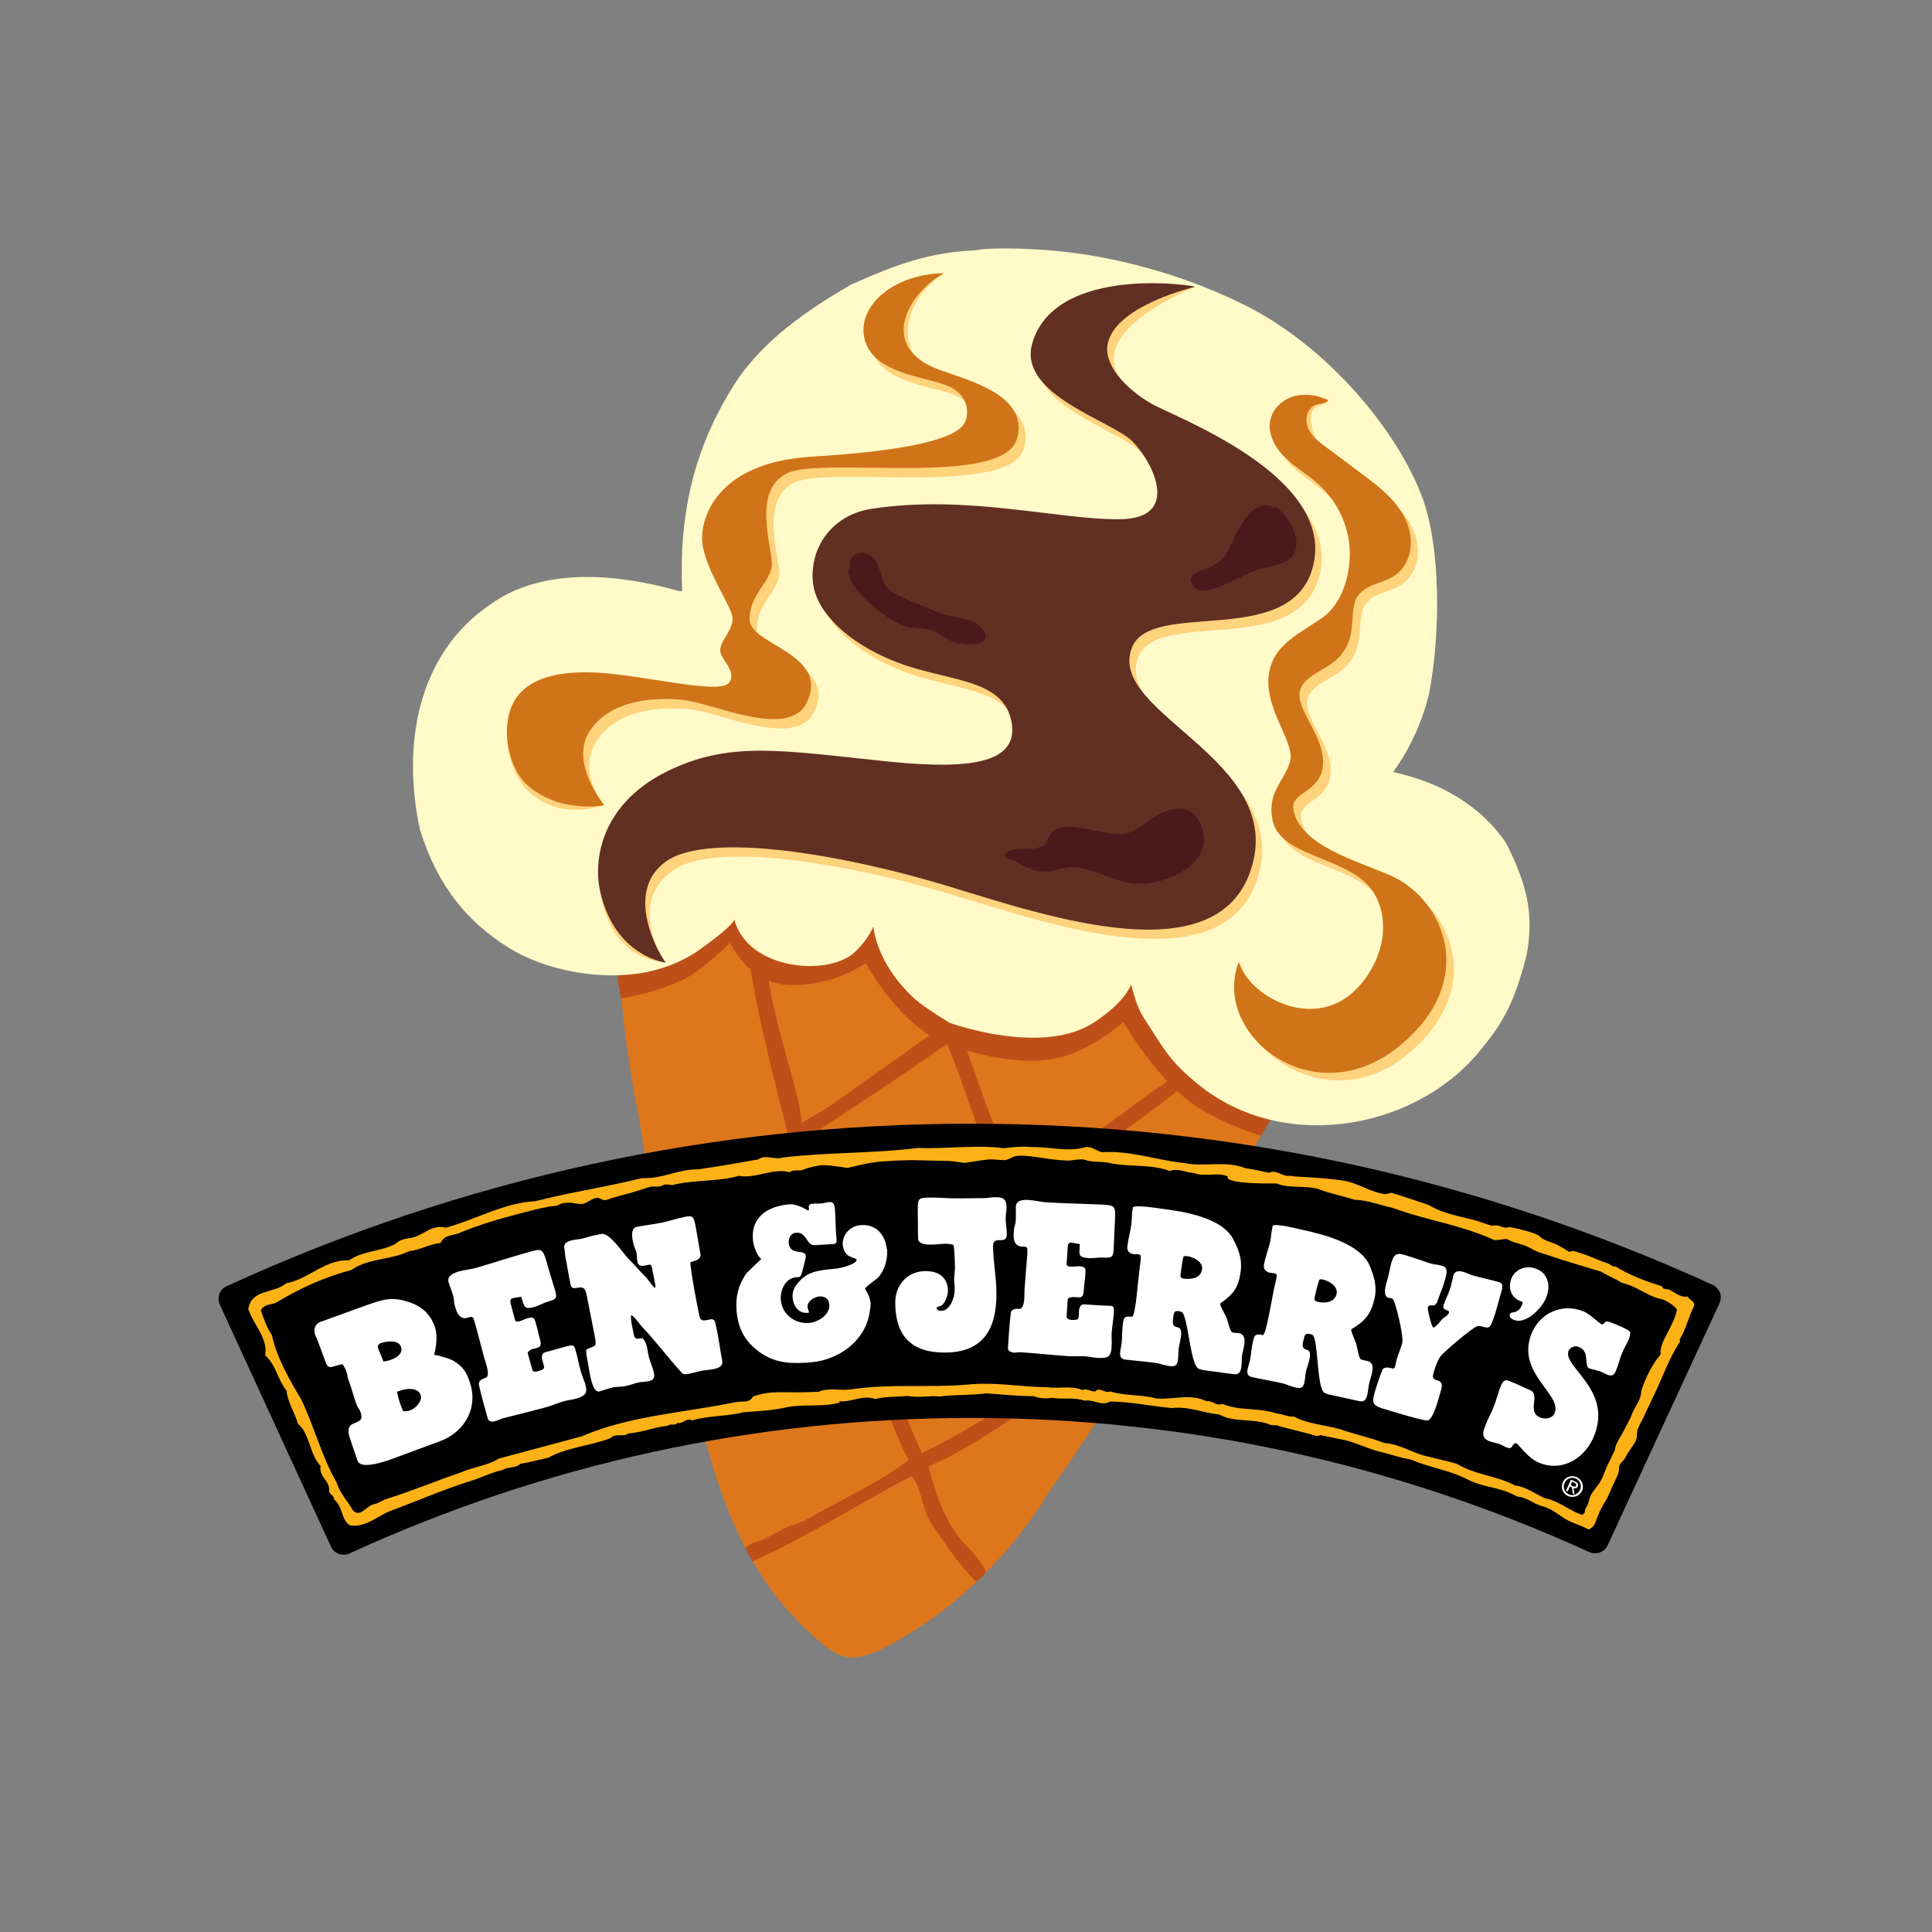 <?xml version="1.0" encoding="utf-8"?>
<!-- Generator: Adobe Illustrator 16.0.0, SVG Export Plug-In . SVG Version: 6.00 Build 0)  -->
<!DOCTYPE svg PUBLIC "-//W3C//DTD SVG 1.1//EN" "http://www.w3.org/Graphics/SVG/1.1/DTD/svg11.dtd">
<svg version="1.1" id="Layer_1" xmlns="http://www.w3.org/2000/svg" xmlns:xlink="http://www.w3.org/1999/xlink" x="0px" y="0px"
	 width="100px" height="100px" viewBox="0 0 100 100" enable-background="new 0 0 100 100" xml:space="preserve">
<rect x="0" y="0" width="100" height="100" fill="#808080" stroke="none"/>
<path fill="#DE761C" d="M64.95,59.345c0.262-0.496,0.538-0.978,0.845-1.459c0.176-0.276,0.352-0.568,0.408-0.89
	c0.19-0.934-0.583-1.765-1.298-2.407c-0.816-0.743-1.647-1.488-2.522-2.158c-2.729-2.101-5.937-3.487-9.146-4.771
	c-1.503-0.598-3.034-1.181-4.654-1.399c-0.773-0.103-1.561-0.117-2.334-0.19c-0.86-0.087-1.721-0.247-2.582-0.364
	c-3.5-0.481-7.308-0.132-10.152,1.954c-0.438,0.321-0.875,0.7-1.138,1.182c-0.758,1.343-0.248,2.218-0.131,3.604
	c0.131,1.561,0.481,3.617,0.772,5.164c0.292,1.546,0.453,2.917,0.773,4.464c0.161,0.772,0.379,1.604,0.496,2.378
	c0.116,0.714,0.219,1.59,0.394,2.275c1.546,6.286,2.247,12.952,6.885,17.46c0.992,0.963,1.356,1.196,1.853,1.459
	c0.978,0.511,2.553-0.452,3.166-0.803c3.078-1.765,5.849-4.521,7.746-7.688c2.654-3.689,5.047-7.833,7.191-11.406
	c0.671-1.343,1.488-2.642,2.174-3.982C64.117,60.949,64.512,60.146,64.95,59.345"/>
<g>
	<g>
		<defs>
			<path id="SVGID_1_" d="M33.514,47.675c-0.438,0.321-0.875,0.7-1.138,1.181c-0.758,1.343-0.248,2.218-0.131,3.604
				c0.131,1.561,0.481,3.617,0.772,5.164c0.292,1.546,0.453,2.917,0.773,4.464c0.161,0.772,0.379,1.604,0.496,2.378
				c0.116,0.714,0.219,1.589,0.394,2.275c1.546,6.286,2.247,12.953,6.885,17.46c0.992,0.963,1.356,1.195,1.853,1.459
				c0.978,0.51,2.553-0.453,3.166-0.802c3.078-1.766,5.849-4.522,7.746-7.688c2.654-3.69,5.047-7.834,7.191-11.408
				c0.671-1.342,1.488-2.64,2.174-3.981c0.422-0.832,0.831-1.635,1.27-2.422c0.262-0.496,0.538-0.978,0.845-1.458
				c0.175-0.277,0.351-0.568,0.409-0.891c0.189-0.934-0.584-1.765-1.299-2.407c-0.817-0.743-1.647-1.487-2.523-2.158
				c-2.728-2.101-5.937-3.487-9.146-4.755c-1.503-0.598-3.035-1.196-4.654-1.4c-0.773-0.103-1.561-0.117-2.333-0.189
				c-0.861-0.087-1.722-0.248-2.582-0.364c-0.89-0.117-1.794-0.19-2.713-0.19C38.299,45.517,35.644,46.115,33.514,47.675"/>
		</defs>
		<clipPath id="SVGID_2_">
			<use xlink:href="#SVGID_1_"  overflow="visible"/>
		</clipPath>
		<path clip-path="url(#SVGID_2_)" fill="#BE4F18" d="M57.991,68.855c-0.379-0.395-0.772-0.773-1.138-1.211
			c-0.423-0.524-0.773-1.094-1.123-1.677c-0.35-0.599-0.671-1.196-1.05-1.78c-0.189-0.291-0.38-0.584-0.599-0.86
			c-0.307-0.409-0.642-0.831-0.934-1.254c0.379-0.263,0.758-0.541,1.138-0.803c0.351-0.263,0.699-0.511,1.065-0.759
			c0.686-0.496,1.386-0.977,2.085-1.459c0.7-0.481,1.387-0.978,2.072-1.488c0.35-0.262,0.7-0.524,1.05-0.801
			c0.248-0.19,0.613-0.409,0.759-0.716c0.059-0.116,0.103-0.263,0.218-0.32c0.045-0.029,0.103-0.029,0.162-0.059
			c0.043-0.028,0.087-0.073,0.087-0.131c0-0.029-0.015-0.045-0.029-0.06c-0.117-0.175-0.262-0.32-0.409-0.466
			c-0.306,0.248-0.553,0.525-0.787,0.803c-0.277,0.321-0.758,0.568-1.094,0.816c-0.715,0.525-1.43,1.05-2.145,1.575
			s-1.43,1.035-2.159,1.561c-0.365,0.263-0.729,0.526-1.093,0.803c-0.176,0.131-0.352,0.262-0.526,0.379
			c-0.174,0.132-0.495,0.525-0.715,0.496c-0.072-0.015-0.729-1.647-0.845-1.91c-0.307-0.716-0.599-1.43-0.861-2.16
			c-0.277-0.743-0.54-1.487-0.802-2.245c-0.146-0.409-0.292-0.817-0.423-1.24c-0.087-0.248-0.102-0.293,0.131-0.482
			c0.35-0.276,0.715-0.568,1.066-0.845c-0.045-0.22-0.191-0.409-0.366-0.525c-0.438,0.204-0.846,0.408-1.269,0.642
			c-0.306-0.351-0.598-0.699-0.89-1.051c-0.146,0.03-0.292,0.045-0.438,0.073c0.102,0.438,0.263,0.861,0.481,1.255
			c0.175,0.335-0.263,0.481-0.481,0.627c-0.364,0.248-0.715,0.51-1.079,0.759c-0.715,0.511-1.43,1.021-2.145,1.531
			c-0.613,0.438-1.24,0.875-1.867,1.312c-0.496,0.351-1.05,0.628-1.546,0.948c-0.043-0.816-0.306-1.634-0.51-2.421
			c-0.204-0.803-0.438-1.59-0.642-2.393c-0.205-0.788-0.394-1.575-0.525-2.378c-0.131-0.802-0.117-1.59-0.496-2.333
			c-0.029-0.073-0.073-0.146-0.131-0.204c-0.131-0.132-0.335-0.132-0.51-0.074c0,0.029-0.043,0.627-0.015,0.642
			c0.452,3.253,1.298,6.462,2.101,9.643c0.044,0.145-1.531,0.933-1.707,1.034c-0.583,0.307-1.182,0.584-1.78,0.861
			c-0.598,0.263-1.211,0.524-1.823,0.773c-0.583,0.247-1.094,0.599-1.692,0.803c-0.306,0.102-0.656,0.189-0.875,0.423
			c0.087,0.116,0.175,0.233,0.292,0.335c0.015,0.015,0.044,0.044,0.073,0.044s0.059,0,0.087-0.014
			c0.292-0.089,0.569-0.176,0.861-0.278c1.152-0.365,2.275-0.963,3.384-1.459c0.598-0.262,1.196-0.539,1.765-0.845
			c0.146-0.088,1.634-0.861,1.604-0.964c0.963,2.729,1.94,5.616,2.917,8.403c-1.196,0.977-2.538,1.765-3.895,2.508
			c-0.686,0.38-1.371,0.744-2.057,1.123c-0.598,0.321-1.255,0.453-1.853,0.758c-0.525,0.265-0.86,0.803-1.356,1.109l0.146,0.613
			c1.634-0.642,3.092-1.707,4.639-2.539c0.408-0.218,4.799-2.479,4.697-2.683c1.021,2.275,1.707,4.695,2.83,6.957
			c-1.604,1.226-3.501,2.043-5.251,3.063c-0.306,0.189-0.744,0.263-1.079,0.423c-0.365,0.175-0.715,0.394-1.08,0.569
			c-0.306,0.146-0.627,0.175-0.904,0.38c-0.263,0.189-0.467,0.466-0.803,0.553c-0.058,0.016-0.116,0.03-0.146,0.088
			c-0.015,0.029-0.015,0.059,0,0.087c0.014,0.117,0.059,0.22,0.102,0.321c0.029,0.045,0.043,0.088,0.087,0.103
			c0.059,0.029,0.117,0,0.161-0.015c1.575-0.584,3.063-1.429,4.537-2.217c0.394-0.204,4.493-2.597,4.565-2.509
			c0.481,0.627,0.511,1.604,0.919,2.319c0.715,1.035,1.372,2.086,2.247,2.976c0.044,0.043,0.073,0.087,0.131,0.102
			c0.043,0.015,0.073,0.015,0.117,0.015c0.146-0.015,0.292-0.043,0.379-0.16c0.073-0.103,0.059-0.234,0.015-0.35
			c-0.146-0.365-0.481-0.744-0.729-1.051c-1.298-1.167-1.794-2.786-2.232-4.361c0-0.016,0.7-0.321,0.759-0.351
			c1.575-0.787,3.034-1.793,4.507-2.757c0.745-0.481,1.488-0.963,2.247-1.386c0.38-0.219,0.787-0.394,1.167-0.612
			c0.364-0.219,0.686-0.481,1.064-0.671c0.189,0.131,0.335,0.292,0.496,0.452c0.16,0.16,0.351,0.307,0.568,0.35
			c0.219,0.044,0.481-0.043,0.569-0.247c0.029-0.059,0.044-0.132,0.014-0.189c-0.014-0.045-0.058-0.089-0.087-0.132l-0.714-0.716
			c0.467-0.232,0.977-0.408,1.487-0.51c0.073-0.015,0.146-0.028,0.189-0.088c0.029-0.029,0.044-0.088,0.059-0.131
			c0.058-0.248,0.087-0.51,0.058-0.773c0-0.043-0.014-0.088-0.043-0.116c-0.06-0.088-0.204-0.059-0.291-0.029
			c-0.453,0.16-0.905,0.379-1.313,0.627c-0.146,0-0.525,0.277-0.671,0.351C58.079,68.957,58.035,68.914,57.991,68.855
			 M41.829,58.878c2.392-1.619,4.813-3.15,7.191-4.857c1.051,2.51,1.736,5.324,3.152,7.761c-2.466,1.779-4.931,3.88-7.513,5.499
			C43.55,64.553,42.587,61.752,41.829,58.878 M57.233,69.425c-0.264,0.16-0.817,0.539-0.876,0.569
			c-0.394,0.232-0.787,0.48-1.182,0.729c-0.787,0.496-1.546,1.006-2.334,1.502c-1.531,1.007-3.092,1.984-4.741,2.801
			c-0.131,0.059-0.262,0.133-0.394,0.19c-1.036-2.349-1.882-4.756-2.83-7.134l7.601-5.571c0.218-0.161,2.158,3.209,2.333,3.516
			c0.336,0.612,0.7,1.211,1.108,1.779c0.424,0.598,0.92,1.05,1.443,1.531C57.378,69.337,57.32,69.366,57.233,69.425"/>
	</g>
	<g>
		<defs>
			<path id="SVGID_3_" d="M33.514,47.675c-0.438,0.321-0.875,0.7-1.138,1.181c-0.758,1.343-0.248,2.218-0.131,3.604
				c0.131,1.561,0.481,3.617,0.772,5.164c0.292,1.546,0.453,2.917,0.773,4.464c0.161,0.772,0.379,1.604,0.496,2.378
				c0.116,0.714,0.219,1.589,0.394,2.275c1.546,6.286,2.247,12.953,6.885,17.46c0.992,0.963,1.356,1.195,1.853,1.459
				c0.978,0.51,2.553-0.453,3.166-0.802c3.078-1.766,5.849-4.522,7.746-7.688c2.654-3.69,5.047-7.834,7.191-11.408
				c0.671-1.342,1.488-2.64,2.174-3.981c0.422-0.832,0.831-1.635,1.27-2.422c0.262-0.496,0.538-0.978,0.845-1.458
				c0.175-0.277,0.351-0.568,0.409-0.891c0.189-0.934-0.584-1.765-1.299-2.407c-0.817-0.743-1.647-1.487-2.523-2.158
				c-2.728-2.101-5.937-3.487-9.146-4.755c-1.503-0.598-3.035-1.196-4.654-1.4c-0.773-0.103-1.561-0.117-2.333-0.189
				c-0.861-0.087-1.722-0.248-2.582-0.364c-0.89-0.117-1.794-0.19-2.713-0.19C38.299,45.517,35.644,46.115,33.514,47.675"/>
		</defs>
		<clipPath id="SVGID_4_">
			<use xlink:href="#SVGID_3_"  overflow="visible"/>
		</clipPath>
		<path clip-path="url(#SVGID_4_)" fill="#BE4F18" d="M31.079,49.455c-0.088,0.059-0.54,2.247,0.423,2.26
			c0.963,0.03,2.801-0.51,3.822-0.992c1.021-0.481,2.465-1.924,2.465-1.924s0.89,1.969,2.771,2.159
			c2.407,0.233,4.245-1.109,4.245-1.109s1.852,3.414,4.361,4.259c3.034,1.007,4.989,0.964,6.404,0.395
			c1.414-0.568,2.582-1.604,2.582-1.604s1.838,3.253,4.084,4.565c2.246,1.298,4.172,1.59,4.172,1.59l0.628-1.225
			c0,0-6.58-8.358-6.667-8.358c-0.088,0-23.077-3.487-23.325-3.428C36.796,46.085,31.079,49.455,31.079,49.455"/>
	</g>
</g>
<g>
	<path fill="#FFFAC8" d="M77.946,43.621c-1.415-2.057-3.56-3.166-5.835-3.661c0.876-1.225,1.502-2.582,1.854-4.041
		c0.583-2.975,0.655-7.6-0.395-10.298c-1.371-3.545-5.004-7.775-9.146-9.832c-3.851-1.911-7.366-2.509-8.942-2.713
		c-1.575-0.205-4.068-0.307-5.046-0.117c-2.348,0.102-4.084,0.744-6.403,1.78c-2.173,1.269-4.493,2.815-5.981,5.091
		c-2.159,3.37-2.917,6.826-2.742,10.765h-0.161c-3.078-0.875-6.958-1.284-9.7,0.642c-3.895,2.597-4.653,7.409-3.705,11.728
		c0.919,2.946,2.48,4.769,4.551,6.067c1.94,1.225,4.843,1.75,7.177,1.283c0.86-0.175,1.707-0.496,2.45-0.963
		c0.234-0.145,2.203-1.545,2.072-1.794c0.686,2.684,4.974,3.021,6.301,1.677c0.744-0.743,0.905-1.284,0.905-1.284
		c0.204,1.459,1.065,2.758,2.13,3.735c0.554,0.496,1.823,1.255,1.823,1.255s4.828,1.765,7.512-0.044
		c1.619-1.08,1.882-1.94,1.882-1.94c0.131,0.496,0.306,1.181,0.642,1.707c0.452,0.686,0.847,1.371,1.356,2.027
		c0.467,0.584,1.094,1.153,1.707,1.619c4.434,3.399,11.261,2.086,14.5-2.115c1.094-1.326,1.662-2.421,2.246-4.682
		C79.449,47.281,78.981,45.663,77.946,43.621"/>
	<path fill="#FFD27C" d="M61.813,14.884c-0.773-0.189-6.929-0.496-8.038,3.385c-0.744,2.64,4.099,3.982,5.178,5.047
		c1.065,1.065,2.568,4.011-0.641,4.04c-3.21,0.03-7.921-1.298-12.852-0.539c-2.071,0.32-3.209,2.027-3.034,3.806
		c0.175,1.78,2.378,3.619,5.339,4.463c2.392,0.686,4.58,0.773,4.944,2.786c0.352,2.028-1.91,2.48-6.359,2.028
		c-5.543-0.569-8.096-0.686-11.597,0.569c-3.544,1.283-4.011,4.434-3.603,6.155c0.715,3.034,2.874,3.15,3.311,3.194
		c-0.321-0.35-1.896-3.166,0.35-4.755c2.261-1.59,9.452-0.292,14.689,1.312c5.236,1.605,13.813,4.479,15.579-0.875
		c1.882-5.717-7.439-8.066-6.17-11.464c0.977-2.64,8.459,0.175,9.423-4.406c0.947-4.58-7.192-7.556-8.402-8.256
		c-1.342-0.772-2.538-2.057-2.247-3.165C58.181,16.27,61.813,14.884,61.813,14.884"/>
	<path fill="#FFD27C" d="M48.831,14.214c-2.844,0.043-4.361,2.378-3.617,4.113c0.685,1.605,3.369,1.678,4.375,2.203
		c1.007,0.525,0.934,1.546,0.642,1.94c-0.642,0.861-3.516,1.386-7.848,1.649c-4.333,0.262-5.572,2.537-5.674,4.04
		c-0.117,1.488,1.576,3.706,1.576,4.333c0,0.642-0.642,1.153-0.642,1.649c0,0.481,0.86,1.049,0.481,1.647
		c-0.379,0.598-3.15-0.072-5.922-0.409c-2.771-0.335-5.047,0.102-5.688,1.488c-0.642,1.386-0.015,3.341,0.904,4.157
		c1.707,1.518,3.822,0.643,3.822,0.643s-1.4-1.707-0.35-3.327c1.05-1.618,3.253-1.779,4.814-1.633
		c1.575,0.146,5.558,2.115,6.462,0.087c1.123-2.509-2.99-2.917-2.99-4.259c0-1.342,1.152-1.94,1.152-2.874
		c0-0.934-1.05-3.881,0.861-4.712c1.91-0.817,11.057,0.744,11.801-1.721c0.743-2.465-3.034-3.166-4.26-3.705
		C45.796,18.254,47.081,15.162,48.831,14.214"/>
	<path fill="#FFD27C" d="M73.366,28.889c0.029-0.176,0.029-0.365,0.015-0.556c-0.059-0.728-0.423-1.386-0.904-1.939
		c-0.481-0.54-1.065-0.992-1.648-1.415c-0.627-0.467-1.24-0.934-1.854-1.386c-0.349-0.263-0.729-0.555-0.904-0.963
		c-0.175-0.409-0.349-1.08-0.087-1.444c0.146-0.189,0.583-0.233,0.772-0.423c-0.539-0.262-0.802,0.043-1.371,0.204
		c-0.583,0.161-1.094,0.598-1.238,1.182c-0.189,0.729,0.218,1.488,0.758,2.013c0.539,0.525,1.196,0.89,1.75,1.399
		c0.861,0.789,1.43,1.897,1.562,3.064c0.146,1.312-0.277,3.034-1.4,3.822c-0.904,0.641-2.159,1.21-2.597,2.291
		c-0.817,2.012,1.225,4.04,0.934,5.119c-0.292,1.08-1.211,1.59-0.891,3.063c0.365,1.721,3.151,1.823,4.697,3.121
		c1.124,0.948,1.431,2.902,0.351,4.682c-2.202,3.663-6.623,0.992-7.118-0.875c-1.46,3.734,4.186,8.388,8.62,4.755
		c4.143-3.369,2.35-7.629-0.495-8.854c-1.795-0.773-4.625-1.546-4.974-3.369c-0.19-0.963,1.487-0.89,1.53-2.436
		c0.045-1.532-1.575-2.917-1.151-3.88c0.408-0.977,1.983-0.933,2.508-2.507c0.219-0.658,0.103-1.372,0.307-2.014
		c0.131-0.394,0.51-0.657,0.904-0.817c0.38-0.16,0.802-0.262,1.153-0.511C73.017,29.938,73.293,29.427,73.366,28.889"/>
	<path fill="#622F23" d="M61.872,14.841c-0.773-0.189-7.353-0.934-8.446,2.947c-0.744,2.64,4.1,3.982,5.179,5.047
		c1.064,1.065,2.567,4.012-0.643,4.041c-3.208,0.03-7.92-1.298-12.851-0.54c-2.071,0.32-3.209,2.027-3.034,3.807
		c0.175,1.779,2.377,3.618,5.338,4.464c2.393,0.685,4.581,0.772,4.946,2.786c0.349,2.027-1.911,2.48-6.36,2.027
		c-5.543-0.569-8.271-1.123-11.597,0.569c-3.252,1.663-3.734,4.491-3.325,6.213c0.714,3.033,2.946,3.574,3.384,3.618
		c-0.321-0.35-2.232-3.647,0.015-5.238c2.26-1.588,9.452-0.292,14.688,1.313s13.814,4.479,15.579-0.875
		c1.882-5.718-7.439-8.067-6.171-11.464c0.978-2.642,8.462,0.175,9.424-4.406c0.962-4.58-7.191-7.556-8.401-8.256
		c-1.343-0.773-2.539-2.057-2.247-3.165C57.816,15.789,61.872,14.841,61.872,14.841"/>
	<path fill="#CF7418" d="M48.86,14.141c-2.844,0.044-4.741,1.969-4.011,3.705c0.686,1.604,3.37,1.678,4.376,2.203
		c1.006,0.525,0.934,1.546,0.642,1.94c-0.642,0.86-3.515,1.386-7.848,1.648c-4.332,0.263-5.572,2.538-5.674,4.041
		c-0.117,1.488,1.576,3.705,1.576,4.332c0,0.643-0.642,1.153-0.642,1.648c0,0.482,0.861,1.051,0.481,1.648
		c-0.379,0.598-3.151-0.073-5.922-0.409c-2.771-0.335-4.667,0.174-5.31,1.56c-0.642,1.386-0.146,3.37,0.759,4.172
		c1.707,1.518,3.997,1.05,3.997,1.05s-1.823-2.202-0.772-3.822c1.05-1.619,3.252-1.78,4.813-1.633
		c1.576,0.145,5.558,2.114,6.462,0.087c1.123-2.509-2.99-2.918-2.99-4.259c0-1.343,1.152-1.94,1.152-2.874
		c0-0.934-1.05-3.88,0.861-4.711c1.911-0.817,11.057,0.744,11.815-1.722c0.745-2.465-3.034-3.166-4.259-3.705
		C45.447,17.788,47.11,15.089,48.86,14.141"/>
	<path fill="#CF7418" d="M73.001,28.421c0.029-0.189,0.029-0.365,0.016-0.554c-0.059-0.729-0.423-1.386-0.905-1.939
		c-0.481-0.541-1.065-0.993-1.648-1.416c-0.613-0.467-1.239-0.934-1.852-1.386c-0.351-0.263-0.73-0.555-0.905-0.963
		c-0.174-0.408-0.087-0.963,0.307-1.167c0.248-0.117,0.568-0.087,0.744-0.277c-0.54-0.263-1.167-0.365-1.751-0.219
		c-0.583,0.16-1.094,0.598-1.239,1.181c-0.189,0.729,0.218,1.488,0.759,2.013c0.539,0.525,1.196,0.89,1.749,1.4
		c0.861,0.788,1.431,1.896,1.562,3.063c0.146,1.313-0.277,3.034-1.4,3.822c-0.903,0.642-2.158,1.21-2.596,2.304
		c-0.817,2.013,1.238,4.041,0.934,5.12c-0.307,1.08-1.212,1.59-0.905,3.064c0.365,1.72,3.151,1.822,4.697,3.12
		c1.124,0.948,1.43,2.904,0.35,4.683c-2.202,3.662-6.302,1.386-6.798-0.481c-1.458,3.733,3.866,7.993,8.301,4.361
		c4.143-3.37,2.349-7.629-0.496-8.855c-1.794-0.772-4.624-1.545-4.975-3.369c-0.189-0.962,1.488-0.89,1.532-2.421
		c0.044-1.531-1.575-2.917-1.152-3.879c0.409-0.978,1.984-0.934,2.509-2.509c0.219-0.656,0.103-1.371,0.307-2.013
		c0.131-0.395,0.51-0.656,0.903-0.817c0.38-0.161,0.803-0.263,1.153-0.51C72.651,29.472,72.928,28.961,73.001,28.421"/>
	<path fill="#4B191C" d="M43.915,29.398c-0.174,1.065,2.086,2.8,3.005,3.035c0.409,0.102,0.904,0.072,1.254,0.174
		c0.423,0.117,0.802,0.481,1.211,0.628c0.729,0.262,2.421,0.146,1.21-0.919c-0.379-0.335-1.576-0.379-2.129-0.656
		c-0.686-0.336-1.97-0.7-2.509-1.196c-0.379-0.336-0.364-1.488-0.992-1.765c-0.598-0.264-1.109,0.116-0.948,0.801"/>
	<path fill="#4B191C" d="M51.865,44.277c0.613,0.189,1.327,0.744,1.954,0.831c0.583,0.087,1.108-0.219,1.662-0.219
		c1.08,0.015,2.072,0.7,3.108,0.833c1.647,0.204,4.609-1.065,3.486-3.209c-0.569-1.094-1.795-0.627-2.567-0.058
		c-1.24,0.904-1.4,0.831-3.021,0.496c-0.524-0.102-1.341-0.292-1.837-0.029c-0.394,0.219-0.467,0.744-0.643,0.846
		c-0.599,0.365-1.604-0.058-2.042,0.482c0.292,0.218,0.599,0.393,0.919,0.538"/>
	<path fill="#4B191C" d="M65.927,26.189c0.452,0.205,1.007,0.992,1.123,1.532c0.307,1.429-0.831,1.474-1.91,1.75
		c-0.686,0.175-2.816,1.576-3.326,0.934c-0.599-0.759,0.524-0.876,0.903-1.094c0.76-0.422,0.687-0.51,1.109-1.357
		c0.35-0.7,1.036-2.26,2.188-1.662"/>
	<path fill="#010101" d="M11.721,66.579c-0.175,0.074-0.306,0.22-0.364,0.395c-0.059,0.175-0.059,0.38,0.014,0.54l5.762,12.544
		c0.16,0.352,0.583,0.511,0.948,0.352c10.152-4.653,20.976-7.017,32.179-7.017c11.13,0,21.91,2.334,32.003,6.943
		c0.364,0.16,0.788,0,0.948-0.351l5.791-12.53c0.073-0.175,0.088-0.364,0.03-0.539c-0.073-0.175-0.204-0.321-0.38-0.409
		c-12.106-5.528-25.031-8.344-38.378-8.344C36.855,58.163,23.887,60.994,11.721,66.579"/>
	<path fill="#FFFFFF" d="M21.771,72.196c-0.146-0.395-0.743-0.336-1.05-0.219l-0.175,0.058c0.059,0.263,0.117,0.511,0.219,0.759
		l0.103,0.248c0.116,0.015,0.248,0,0.364-0.044C21.509,72.911,21.889,72.502,21.771,72.196L21.771,72.196z M20.751,69.702
		c-0.131-0.38-0.773-0.277-1.065-0.176c-0.073,0.029-0.161,0.146-0.131,0.219c0.087,0.249,0.204,0.481,0.292,0.729
		c0.117-0.015,0.248-0.043,0.365-0.087C20.517,70.285,20.882,70.066,20.751,69.702L20.751,69.702 M24.295,71.481
		c0.496,1.342-0.219,2.64-1.532,3.121l-1.94,0.715c-0.394,0.146-2.101,0.861-2.319,0.292c-0.131-0.379-0.248-0.758-0.379-1.123
		c-0.117-0.335-0.175-0.686,0.205-0.816c0.35-0.132,0.452-0.204,0.335-0.569c-0.044-0.146-0.146-0.248-0.205-0.38
		c-0.16-0.437-0.262-0.89-0.438-1.341c-0.043-0.132-0.043-0.277-0.102-0.409c-0.043-0.132-0.117-0.248-0.189-0.364
		c-0.19,0.043-0.379,0.088-0.555,0.146c-0.175,0.059-0.277-0.117-0.321-0.247l-0.423-1.139c-0.029-0.088-0.087-0.175-0.117-0.263
		c-0.102-0.277-0.015-0.583,0.277-0.685l2.377-0.861c0.7-0.248,1.225-0.438,1.969-0.233c0.758,0.204,1.284,0.568,1.561,1.327
		c0.219,0.598-0.014,1.43-0.029,1.444c0.015,0.058,0.132,0.044,0.175,0.058c0.35,0.103,0.744,0.176,1.036,0.424
		C24.019,70.825,24.164,71.103,24.295,71.481L24.295,71.481"/>
	<path fill="#FFFFFF" d="M29.824,70.009c0.088,0.291,0.131,0.612,0.219,0.903c0.058,0.233,0.16,0.452,0.233,0.672
		c0.161,0.538,0.044,0.655-0.481,0.816c-0.219,0.059-0.452,0.073-0.671,0.146c-0.263,0.072-0.511,0.189-0.759,0.263
		c-0.788,0.219-1.59,0.408-2.378,0.612c-0.131,0.045-0.262,0.117-0.394,0.146c-0.131,0.043-0.321,0-0.351-0.16
		c-0.16-0.569-0.321-1.138-0.452-1.722c-0.044-0.219,0.175-0.321,0.335-0.364c0.306-0.089-0.029-0.89-0.073-1.08
		c-0.161-0.598-0.306-1.195-0.481-1.794l-0.058-0.176c-0.073-0.232-0.306-0.014-0.496-0.042c-0.321-0.06-0.394-0.38-0.482-0.672
		c-0.043-0.131-0.029-0.277-0.058-0.394c-0.058-0.278-0.175-0.525-0.263-0.803c-0.087-0.335,0.292-0.481,0.555-0.555
		c0.277-0.072,0.569-0.102,0.86-0.175c0.905-0.263,1.809-0.569,2.728-0.817c0.583-0.159,0.714-0.248,0.904,0.395
		c0.146,0.54,0.321,1.079,0.482,1.619c0.116,0.409-0.015,0.438-0.379,0.539c-0.233,0.073-0.452,0.204-0.686,0.277
		c-0.569,0.161-0.54-0.014-0.7-0.524c-0.131,0.028-0.292,0.044-0.438,0.072c-0.161,0.045-0.131,0.175-0.103,0.307l0.219,0.817
		c0.044,0.145,0.175,0.087,0.292,0.058c0.131-0.044,0.248-0.116,0.379-0.145c0.263-0.074,0.321-0.03,0.394,0.218
		c0.088,0.292,0.146,0.599,0.234,0.903c0.116,0.409-0.088,0.395-0.409,0.482c-0.058,0.014-0.248,0.131-0.233,0.204l0.248,0.89
		c0.029,0.088,0.189,0.074,0.248,0.059c0.481-0.132,0.365-0.175,0.262-0.583c-0.043-0.161-0.043-0.351,0.146-0.408
		c0.365-0.103,0.744-0.205,1.108-0.307C29.722,69.585,29.722,69.629,29.824,70.009L29.824,70.009z"/>
	<path fill="#FFFFFF" d="M37.38,70.416c0.059,0.278-0.16,0.38-0.394,0.438c-0.204,0.045-0.423,0.059-0.627,0.088
		c-0.233,0.044-0.438,0.117-0.686,0.161c-0.103,0.028-0.292,0.058-0.379-0.044c-0.715-0.773-1.328-1.619-2.057-2.378
		c-0.088-0.088-0.452-0.613-0.554-0.599c-0.059,0.015,0,0.337,0,0.379l0.116,0.585c0.088,0.467,0.365,0.102,0.496,0.263
		c0.19,0.204,0.219,0.568,0.263,0.816c0.073,0.335,0.233,0.642,0.292,0.963c0.102,0.496-0.453,0.394-0.788,0.466
		c-0.234,0.045-0.453,0.146-0.671,0.189c-0.204,0.045-0.423,0.03-0.627,0.059c-0.248,0.059-0.496,0.146-0.758,0.22
		c-0.379,0.073-0.511-1.168-0.569-1.444c-0.044-0.22-0.087-0.452-0.102-0.657c-0.015-0.146,0.496-0.175,0.496-0.364
		c0-0.146-0.029-0.32-0.059-0.467l-0.394-1.998c-0.087-0.423-0.16-0.512-0.569-0.423c-0.102,0.014-0.233,0-0.262-0.117
		c-0.102-0.481-0.175-0.963-0.277-1.459c-0.029-0.16-0.029-0.335-0.059-0.51c-0.073-0.395,0.584-0.409,0.817-0.452
		c0.307-0.059,0.598-0.175,0.905-0.22l0.189-0.043c0.438-0.073,1.124,0.992,1.415,1.298c0.307,0.293,0.569,0.627,0.875,0.919
		c0.087,0.073,0.422,0.584,0.481,0.569c0.044-0.015,0.029-0.103,0.029-0.132l-0.175-0.904c-0.043-0.233-0.161-0.146-0.35-0.117
		c-0.219,0.045-0.364,0.03-0.408-0.218c-0.029-0.117-0.015-0.248-0.029-0.365c-0.029-0.189-0.131-0.364-0.175-0.54
		c-0.059-0.263-0.175-0.802,0.175-0.875c0.438-0.088,0.875-0.131,1.298-0.219c0.365-0.073,0.729-0.203,1.094-0.276
		c0.409-0.089,0.54-0.117,0.627,0.335c0.103,0.511,0.175,1.051,0.277,1.561c0.044,0.249-0.219,0.351-0.423,0.394
		c-0.044,0.015-0.103,0.029-0.103,0.088c0.103,0.891,0.292,1.839,0.467,2.713c0.073,0.364,0.321,0.233,0.569,0.19
		c0.234-0.044,0.263,0.16,0.292,0.35C37.205,69.249,37.263,69.833,37.38,70.416"/>
	<path fill="#FFFFFF" d="M52.055,63.138c0,0.233,0.058,0.48,0.058,0.729c0,0.175-0.043,0.32-0.277,0.32
		c-0.291,0-0.438,0-0.438,0.351c0.016,0.803,0.176,1.59,0.176,2.406c0.015,1.766-0.627,3.05-2.64,3.064
		c-1.736,0.014-2.582-0.832-2.597-2.568c0-0.934,0.627-1.648,1.575-1.648c0.671,0,1.138,0.321,1.153,1.007
		c0,0.248-0.117,0.583-0.307,0.759c-0.059,0.044-0.277,0.073-0.277,0.146c0,0.117,0.146,0.16,0.234,0.146
		c0.466,0,0.7-0.701,0.7-1.08c0-0.204-0.029-0.395-0.029-0.598c0.014-0.204,0.043-0.394,0.043-0.584
		c0-0.175-0.029-1.006-0.073-1.137c-0.029-0.059-0.365-0.074-0.452-0.074c-0.307,0-1.386,0.205-1.386-0.277l-0.015-1.561
		c0-0.539,0.087-0.539,0.627-0.554c0.555,0,1.094,0.058,1.648,0.043l1.167-0.014c0.204,0,0.423-0.059,0.642-0.044
		c0.395,0,0.511,0.16,0.511,0.54C52.099,62.714,52.04,62.918,52.055,63.138"/>
	<path fill="#FFFFFF" d="M57.642,68.024c-0.015,0.306-0.074,0.612-0.103,0.933c-0.014,0.234,0.015,0.482,0,0.716
		c-0.029,0.554-0.176,0.642-0.729,0.612c-0.233-0.015-0.452-0.073-0.686-0.087c-0.263-0.015-0.54,0.014-0.802,0
		c-0.817-0.059-1.634-0.146-2.45-0.204c-0.132-0.016-0.278,0.028-0.424,0.015c-0.132-0.015-0.307-0.103-0.276-0.264
		c0.042-0.584,0.072-1.182,0.145-1.765c0.015-0.233,0.264-0.247,0.438-0.233c0.321,0.015,0.262-0.846,0.276-1.036
		c0.045-0.612,0.103-1.239,0.146-1.852v-0.176c0.015-0.248-0.292-0.102-0.468-0.204c-0.291-0.16-0.247-0.496-0.231-0.787
		c0-0.146,0.058-0.264,0.087-0.395c0.028-0.277,0.015-0.554,0.015-0.846c0.014-0.351,0.437-0.364,0.699-0.336
		c0.293,0.015,0.585,0.102,0.876,0.116c0.947,0.059,1.896,0.074,2.844,0.117c0.599,0.044,0.759,0,0.716,0.671
		c-0.03,0.555-0.045,1.124-0.073,1.678c-0.029,0.423-0.161,0.408-0.54,0.394c-0.234-0.014-0.496,0.044-0.729,0.029
		c-0.598-0.029-0.511-0.189-0.481-0.729c-0.131-0.016-0.292-0.044-0.437-0.073c-0.162-0.016-0.19,0.116-0.19,0.247l-0.059,0.847
		c0,0.146,0.132,0.146,0.263,0.146c0.146,0.015,0.277-0.028,0.409-0.014c0.276,0.014,0.32,0.087,0.305,0.334
		c-0.014,0.307-0.072,0.613-0.087,0.935c-0.028,0.424-0.204,0.335-0.54,0.321c-0.073,0-0.276,0.029-0.291,0.116l-0.059,0.919
		c0,0.087,0.146,0.132,0.204,0.146c0.496,0.028,0.409-0.045,0.438-0.467c0.014-0.176,0.087-0.351,0.276-0.336
		c0.379,0.029,0.773,0.058,1.152,0.072C57.685,67.571,57.67,67.631,57.642,68.024L57.642,68.024z"/>
	<path fill="#FFFFFF" d="M61.448,65.02c-0.058-0.016-0.16-0.016-0.189,0.029c-0.044,0.058-0.131,0.743-0.146,0.86
		c-0.029,0.16-0.029,0.248,0.175,0.276c0.379,0.045,0.875-0.028,0.933-0.496C62.266,65.311,61.784,65.062,61.448,65.02
		 M63.769,71.116l-1.416-0.189c-0.102-0.015-0.189-0.043-0.291-0.073c-0.438-0.131-0.54-2.45-0.847-2.902
		c-0.043-0.059-0.131-0.073-0.204-0.088c-0.233-0.029-0.248,0.073-0.277,0.277c-0.028,0.233-0.102,0.511,0.204,0.555
		c0.38,0.044,0.103,0.831,0.073,1.094c-0.028,0.205-0.014,0.409-0.044,0.613c-0.029,0.262-0.146,0.334-0.423,0.306
		c-0.233-0.029-0.467-0.116-0.7-0.161c-0.539-0.072-1.08-0.115-1.604-0.174c-0.423-0.059-0.218-0.526-0.189-0.817
		c0.044-0.307,0.014-0.627,0.059-0.933c0.044-0.38,0.044-0.526,0.481-0.468c0.102,0.015,0.189-0.671,0.204-0.759
		c0.087-0.729,0.146-1.458,0.248-2.188c0.043-0.35-0.073-0.277-0.351-0.292c-0.248-0.028-0.379-0.175-0.336-0.438
		c0.045-0.38,0.161-0.759,0.204-1.123c0.03-0.249,0.015-0.496,0.06-0.745l0.014-0.101c0.029-0.176,1.312,0.028,1.532,0.059
		c1.152,0.145,3.107,0.466,3.676,1.59c0.276,0.539,0.452,0.992,0.379,1.619c-0.103,0.831-0.364,1.21-1.05,1.677
		c-0.015,0.015-0.015,0.015-0.015,0.029c-0.015,0.087,0.262,0.569,0.321,0.7c0.058,0.175,0.175,0.628,0.262,0.744
		c0.044,0.073,0.277,0.059,0.364,0.073c0.525,0.072,0.249,0.787,0.19,1.123c-0.028,0.218-0.015,0.422-0.044,0.642
		C64.191,71.116,64.075,71.16,63.769,71.116"/>
	<path fill="#FFFFFF" d="M68.479,66.23c-0.058-0.015-0.16-0.03-0.189,0.015c-0.044,0.043-0.205,0.729-0.233,0.846
		c-0.029,0.16-0.044,0.248,0.146,0.291c0.364,0.088,0.875,0.045,0.978-0.408C69.267,66.579,68.801,66.303,68.479,66.23
		 M70.259,72.502l-1.386-0.306c-0.103-0.015-0.189-0.044-0.292-0.088c-0.422-0.176-0.335-2.479-0.598-2.961
		c-0.029-0.059-0.117-0.088-0.189-0.102c-0.233-0.044-0.262,0.043-0.307,0.247c-0.058,0.233-0.16,0.496,0.146,0.569
		c0.379,0.073,0.029,0.846-0.029,1.094c-0.044,0.189-0.044,0.394-0.088,0.598c-0.059,0.264-0.174,0.337-0.452,0.264
		c-0.233-0.044-0.452-0.161-0.687-0.219c-0.523-0.117-1.064-0.204-1.575-0.321c-0.422-0.087-0.175-0.541-0.116-0.817
		c0.074-0.307,0.074-0.613,0.146-0.934c0.087-0.365,0.087-0.524,0.525-0.423c0.103,0.029,0.247-0.656,0.262-0.744
		c0.161-0.715,0.263-1.443,0.438-2.159c0.073-0.349-0.044-0.276-0.32-0.321c-0.249-0.058-0.365-0.218-0.307-0.466
		c0.072-0.364,0.22-0.744,0.307-1.109c0.058-0.247,0.058-0.496,0.117-0.743l0.014-0.102c0.044-0.176,1.299,0.145,1.517,0.189
		c1.139,0.248,3.063,0.729,3.53,1.91c0.219,0.555,0.365,1.036,0.233,1.648c-0.189,0.817-0.481,1.167-1.196,1.591
		c-0.014,0-0.014,0.015-0.014,0.028c-0.015,0.088,0.218,0.599,0.263,0.729c0.043,0.175,0.116,0.643,0.204,0.773
		c0.043,0.073,0.277,0.087,0.364,0.116c0.511,0.117,0.175,0.803,0.103,1.139c-0.044,0.218-0.059,0.423-0.103,0.627
		C70.683,72.531,70.565,72.576,70.259,72.502"/>
	<path fill="#FFFFFF" d="M77.698,66.901c-0.117,0.394-0.364,1.429-0.568,1.735c-0.161,0.204-0.452-0.073-0.686,0.015
		c-0.234,0.073-1.766,1.357-1.911,1.59c-0.16,0.248-0.248,0.54-0.336,0.832c-0.19,0.627,0.643,0.087,0.379,0.919
		c-0.087,0.292-0.379,1.488-0.685,1.531c-0.219,0.029-1.97-0.511-2.305-0.612c-0.656-0.19-0.555-0.409-0.379-1.021
		c0.102-0.321,0.218-0.672,0.349-0.992c0.073-0.162,0.351-0.117,0.496-0.073c0.03,0.014,0.073,0.014,0.103,0
		c0.087-0.117,0.087-0.263,0.117-0.394c0.087-0.307,0.219-0.599,0.307-0.905c0.087-0.306-0.292-1.94-0.468-2.261
		c-0.043-0.088-0.16-0.073-0.248-0.088c-0.35-0.103-0.087-0.816-0.029-1.021c0.073-0.263,0.103-0.525,0.176-0.773
		c0.116-0.38,0.218-0.569,0.656-0.438c0.451,0.132,0.919,0.307,1.371,0.452c0.204,0.059,0.424,0.059,0.642,0.132
		c0.365,0.102,0.117,0.686,0.044,0.947c-0.088,0.292-0.22,0.556-0.307,0.832c-0.131,0.466-0.437,0.117-0.51,0.351
		c-0.029,0.115,0.189,1.021,0.276,1.05c0.103,0.029,0.409-0.365,0.468-0.438c0.116-0.102,0.306-0.175,0.349-0.335
		c0.045-0.175-0.379-0.059-0.276-0.394c0.087-0.277,0.233-0.525,0.321-0.802c0.087-0.234,0.117-0.467,0.175-0.7
		c0.132-0.468,0.686-0.132,0.991-0.03c0.453,0.132,0.92,0.22,1.371,0.351C77.845,66.42,77.757,66.696,77.698,66.901L77.698,66.901z"
		/>
	<path fill="#FFFFFF" d="M78.398,68.33c-0.146-0.043-0.292-0.146-0.248-0.306c0.059-0.175,0.452,0.029,0.642-0.525
		c0.03-0.087,0.03-0.117-0.072-0.146c-0.481-0.161-0.671-0.657-0.511-1.123c0.175-0.525,0.772-0.759,1.269-0.569
		c0.628,0.218,0.788,0.831,0.583,1.414C79.916,67.602,79.04,68.55,78.398,68.33"/>
	<path fill="#FFFFFF" d="M82.527,74.282c-0.438,1.138-1.591,1.925-2.83,1.444c-0.613-0.234-1.095-0.978-1.212-1.022
		c-0.015,0-0.057,0-0.072,0c-0.117,0.045-0.117,0.19-0.219,0.234c-0.146,0.058-0.379-0.103-0.525-0.175
		c-0.189-0.073-0.394-0.102-0.569-0.161c-0.539-0.203-0.291-0.612-0.131-1.021c0.103-0.264,0.248-0.496,0.336-0.744
		c0.132-0.32,0.219-0.671,0.336-0.992c0.219-0.568,0.32-0.423,0.802-0.233c0.248,0.103,0.481,0.233,0.744,0.336
		c0.583,0.233-0.205,1.138,0.554,1.43c0.264,0.103,0.627,0.029,0.729-0.249c0.379-0.977-1.984-2.041-1.211-4.069
		c0.423-1.095,1.576-1.619,2.67-1.196c0.394,0.146,0.788,0.613,0.992,0.687c0.073,0.028,0.116-0.131,0.218-0.146
		c0.088-0.015,0.205,0.029,0.278,0.058c0.175,0.073,0.948,0.365,0.963,0.496c0,0.117-0.029,0.249-0.073,0.352
		c-0.103,0.262-0.263,0.496-0.365,0.758c-0.117,0.291-0.175,0.598-0.307,0.89c-0.175,0.452-0.496,0.132-0.845,0.015
		c-0.162-0.059-0.352-0.087-0.526-0.146c-0.043-0.015-0.087-0.059-0.102-0.089c-0.117-0.422,0.044-0.845-0.481-1.034
		c-0.175-0.073-0.424,0.043-0.496,0.218C80.878,70.752,83.445,71.904,82.527,74.282L82.527,74.282z"/>
	<path fill="#FFFFFF" d="M45.447,66.128c0.35-0.379,0.51-0.977,0.467-1.473h-0.015c-0.073-0.759-0.569-1.313-1.371-1.241
		c-0.54,0.045-0.963,0.525-0.905,1.052c0.029,0.159,0.073,0.306,0.175,0.423c0.131,0.16,0.321,0.189,0.511,0.276
		c0.014,0.015,0.029,0.015,0.029,0.028c0.029,0.249-0.875,0.454-1.05,0.468c-0.671,0.073-1.4,0.088-1.881,0.627
		c-0.263,0.277-0.409,0.496-0.379,0.904c0.043,0.409,0.306,0.803,0.773,0.759c0,0,0.073,0,0.073-0.028
		c-0.014-0.089-0.073-0.161-0.073-0.263c-0.029-0.307,0.335-0.525,0.598-0.555c0.262-0.03,0.51,0.117,0.525,0.394
		c0.058,0.54-0.569,0.934-1.036,0.978c-0.744,0.058-1.4-0.438-1.473-1.182c-0.043-0.496,0.219-1.123,0.773-1.182
		c0.087-0.015,0.189,0.015,0.248-0.059c0.058-0.059,0.276-0.934,0.276-1.035c-0.043-0.409-0.817,0.015-0.89-0.686
		c-0.014-0.248,0.102-0.496,0.365-0.526c0.612-0.058,0.524,0.686,1.006,0.644c0.306-0.03,0.612-0.03,0.904-0.059
		c0.132,0,0.219-0.044,0.205-0.205c-0.058-0.524-0.044-1.08-0.087-1.604c0-0.015,0-0.03,0-0.03
		c-0.029-0.263-0.117-0.336-0.248-0.336c-0.131,0-0.292,0.06-0.467,0.073c-0.131,0.016-0.277,0-0.423,0.016
		c-0.073,0-0.161,0.014-0.19,0.073c-0.015,0.028-0.029,0.058-0.029,0.087s0.014,0.058,0.014,0.087c0,0.058,0,0.103-0.058,0.103
		c0,0-0.044-0.029-0.117-0.072c-0.175-0.103-0.54-0.277-0.86-0.249c-0.175,0.015-0.351,0.045-0.511,0.087
		c-0.364,0.089-0.685,0.249-0.919,0.468c-0.306,0.291-0.481,0.7-0.438,1.255c0.015,0.175,0.059,0.349,0.117,0.511
		c0.059,0.131,0.102,0.276,0.204,0.394c0.029,0.043,0.103,0.072,0.103,0.116c0,0.028-0.686,0.642-0.773,0.759
		c-0.408,0.613-0.554,1.182-0.496,1.926c0.088,0.977,0.467,1.633,1.27,2.188c0.817,0.555,1.692,0.555,2.64,0.468
		c1.357-0.132,2.699-1.065,2.961-2.48c0.029-0.219,0.087-0.423,0.058-0.643c-0.029-0.307-0.277-0.655-0.277-0.671
		C44.761,66.624,45.33,66.245,45.447,66.128"/>
	<path fill="#FCB216" d="M49.808,60.177c-0.233-0.03-0.467-0.072-0.715-0.088c-0.496-0.015-0.977-0.015-1.459-0.029
		c-0.671-0.029-1.312,0.015-1.998,0.059s-1.765,0.335-1.765,0.335s-0.948-0.159-1.298-0.146c-0.263,0.015-0.759,0.131-0.992,0.233
		c-0.233,0.102-0.481-0.043-0.715,0.132c-0.861-0.234-1.765,0.35-2.625,0.189c-0.992,0.291-2.232,0.204-3.282,0.438
		c-0.233,0.102-0.438-0.074-0.671,0.059c-0.205,0.102-0.365,0.043-0.583,0.058c-0.117,0.015-0.233,0.074-0.35,0.103
		c-0.555,0.203-1.124,0.32-1.692,0.496c-0.116,0.028-0.262,0.116-0.379,0.102c-0.16-0.015-0.233-0.131-0.394-0.116
		c-0.277,0.028-0.452,0.248-0.715,0.307c-0.233,0.043-0.467-0.059-0.7-0.059c-0.234,0-0.379,0.015-0.569,0.116
		c-0.16,0.088-0.306,0.044-0.481,0.088c-0.51,0.087-1.035,0.233-1.546,0.364c-1.021,0.263-2.042,0.569-3.02,0.963
		c-0.35,0.19-0.86,0.088-1.05,0.555c-0.598,0.059-1.065,0.364-1.634,0.423c-0.919,0.467-2.115,0.35-2.991,0.978
		c-1.356,0.35-2.64,0.934-3.821,1.647c-0.263,0.176-0.686,0.073-0.861,0.438c0.146,0.423,0.292,0.875,0.569,1.283
		c0.277,1.239,0.919,2.305,1.532,3.355c0.671,1.4,1.05,2.946,1.823,4.274c0.146,0.524,0.583,0.991,0.846,1.443
		c0.379,0.408,0.686-0.247,1.094-0.321c0.219-0.043,0.408-0.189,0.612-0.263c1.284-0.394,2.567-0.934,3.851-1.371
		c0.642-0.291,1.43-0.363,1.999-0.729c1.458-0.394,2.815-0.758,4.289-1.151c2.465-1.064,5.236-1.212,7.95-1.765
		c0.335-0.074,0.714,0.072,0.904-0.292c1.065-0.365,1.474-0.146,3.414-0.249c0.496-0.218,1.094-0.058,1.619-0.116
		c1.969-0.307,4.084-0.088,6.01-0.248c1.502-0.16,2.728,0.117,4.215,0.131c0.526,0.089,1.24-0.102,1.795,0.146
		c0.233-0.103,0.424,0.087,0.671,0.073c0.189-0.263,0.495,0.116,0.759,0c0.86,0.248,1.604,0.146,2.406,0.365
		c0.847,0.072,1.751-0.278,2.597,0.145c0.276-0.072,0.496,0.277,0.817,0.132c0.89,0.379,1.809,0.175,2.8,0.496
		c0.307,0.028,0.599,0.189,0.891,0.159c0.743,0.395,1.648,0.438,2.45,0.672c0.773,0.277,1.459,0.394,2.231,0.7
		c0.832,0.044,1.562,0.583,2.335,0.715c0.554,0.146,0.903,0.204,1.429,0.364c0.977,0.585,2.028,0.599,3.021,1.123
		c0.495,0.045,1.034,0.424,1.53,0.657c0.745,0.131,1.27,0.656,1.941,0.86l0.116-0.102c0.015-0.016,0.015-0.146,0.028-0.175
		c0.029-0.06,0.06-0.103,0.087-0.162c0.117-0.189,0.117-0.422,0.234-0.627c0.132-0.218,0.307-0.407,0.438-0.611
		c0.146-0.234,0.233-0.496,0.335-0.745c0.088-0.232,0.234-0.451,0.321-0.686c0.044-0.072,0.073-0.145,0.117-0.233
		c0.029-0.059,0.015-0.087,0.029-0.146c0.073-0.277,0.248-0.511,0.38-0.758c0.145-0.278,0.291-0.541,0.422-0.817
		c0.146-0.481,0.54-0.86,0.54-1.342c0.204-0.672,0.554-1.357,1.007-1.911c-0.103-0.613,0.686-1.43,0.845-2.32
		c-0.145-0.189-0.48-0.422-0.758-0.524c-0.759-0.131-1.298-0.686-2.086-0.846c-0.336-0.22-0.715-0.351-1.079-0.584
		c-0.904-0.276-1.794-0.525-2.684-0.832c-0.22-0.072-0.438-0.13-0.657-0.218c-0.16-0.073-0.32-0.176-0.481-0.248
		c-0.292-0.131-0.598-0.175-0.89-0.307c-0.059-0.029-0.146-0.087-0.219-0.087c-0.087,0-0.555,0.087-0.627,0.043
		c-1.824-0.816-3.399-0.977-5.267-1.662c-0.642-0.131-1.239-0.395-1.938-0.409c-0.628-0.204-1.271-0.32-1.868-0.554
		c-0.686-0.205-1.502-0.016-2.174-0.292c-1.05,0.015-2.684-0.03-2.523-0.364c-0.48-0.234-1.269,0.043-1.75-0.176
		c-0.423-0.015-0.861-0.277-1.24-0.102c-1.007-0.38-2.144-0.189-3.15-0.423c-0.452-0.087-0.89-0.015-1.269-0.161
		c-0.205-0.073-0.686,0.059-0.92,0.044c-0.307-0.015-0.613-0.044-0.919-0.087c-0.423-0.059-0.846-0.132-1.254-0.161
		c-0.175-0.015-0.351-0.015-0.526,0.029c-0.175,0.044-0.32,0.175-0.51,0.189c-0.292,0.015-0.539-0.058-0.846-0.029
		c-0.351,0.029-0.686,0.103-1.036,0.146C50.027,60.191,49.91,60.191,49.808,60.177 M53.353,59.374c1.007-0.029,1.897,0.276,2.845,0
		c0.336-0.044,0.525,0.204,0.846,0.263c1.474-0.088,2.801,0.408,4.201,0.555c1.124,0.233,2.145-0.146,3.225,0.276
		c0.379,0.044,0.816,0.161,1.224,0.233c0.38-0.189,0.644,0.204,1.052,0.161c0.072-0.016,0.16,0.029,0.247,0.029
		c0.875,0.058,1.737,0.087,2.611,0.232c0.729,0.132,1.356,0.598,2.115,0.687c0.059,0,0.263-0.073,0.292-0.073
		c0.043,0,1.91,0.612,1.983,0.656c0.233,0.146,0.482,0.248,0.729,0.335c0.525,0.189,1.094,0.292,1.635,0.438
		c0.276,0.072,0.538,0.189,0.801,0.262c0.103,0.03,0.205-0.015,0.321,0c0.161,0.016,0.292,0.103,0.453,0.117
		c0.072,0,0.145-0.029,0.218-0.029c0.131,0.015,1.372,0.277,1.562,0.496c0.116,0.146,0.524,0.277,0.729,0.351
		c0.248,0.088,0.788,0.437,0.788,0.437s0.103-0.058,0.219-0.043s0.233,0.073,0.364,0.103c0.496,0.16,0.934,0.379,1.415,0.539
		c0.146,0.029,0.219,0.204,0.38,0.146c0.744,0.466,1.575,0.772,2.421,1.034c0.044,0.22,0.292,0.089,0.424,0.205
		c0.292,0.146,0.554,0.394,0.89,0.321c0.103,0.189,0.451,0.262,0.32,0.539c-0.263,0.525-0.394,1.153-0.729,1.692l0.028,0.103
		c-0.583,0.86-0.919,1.91-1.414,2.902c-0.161,0.336-0.322,0.686-0.481,1.021c-0.103,0.233-0.321,0.54-0.336,0.803
		c-0.016,0.218,0.015,0.291-0.117,0.51c-0.16,0.263-0.364,0.511-0.496,0.787c-0.072,0.132-0.232,0.248-0.292,0.38
		c-0.043,0.103-0.014,0.247-0.043,0.35c-0.073,0.249-0.219,0.496-0.321,0.73c-0.116,0.276-0.219,0.539-0.379,0.802
		c-0.132,0.219-0.263,0.452-0.364,0.7c-0.146,0.335-0.131,0.584-0.496,0.743c-0.38-0.218-0.831-0.32-1.211-0.554
		c-0.364-0.219-0.729-0.54-1.153-0.643c-0.48-0.116-0.787-0.466-1.341-0.51c-0.89-0.524-1.765-0.438-2.654-0.934
		c-0.935-0.452-1.839-0.554-2.831-0.977c-0.481-0.089-0.978-0.234-1.429-0.365c-0.643-0.131-1.24-0.438-1.911-0.627l-1.356-0.277
		c-0.146,0.102-0.38,0-0.496-0.044l-1.604-0.408c-0.189-0.117-0.379,0-0.569-0.117c-0.846-0.306-1.809-0.073-2.554-0.496
		c-0.89-0.088-1.575-0.437-2.479-0.335c-1.094-0.102-2.13-0.336-3.194-0.336c-0.423,0.263-0.817-0.131-1.313-0.044
		c-0.48-0.189-1.152-0.058-1.648-0.146c-0.364,0.044-0.7,0.03-0.963-0.087c-0.86,0-1.575-0.088-2.465-0.147
		c-0.715,0.103-1.663,0.06-2.407,0.162c-0.569-0.06-1.094,0.087-1.678-0.03c-0.554,0.059-1.079,0.016-1.663,0.161
		c-0.627-0.233-1.255,0.176-1.838,0.116l-0.029,0.073c-0.905,0.248-1.809,0.059-2.699,0.233c-0.744,0.176-1.502,0.204-2.261,0.263
		c-0.788,0.218-1.765,0.16-2.669,0.423c-0.292-0.16-0.423,0.189-0.744,0.132c-0.146,0.175-0.335,0-0.496,0.146
		c-0.685,0.059-1.327,0.351-2.042,0.394c-0.263,0.219-0.642-0.043-0.934,0.248c-1.065,0.409-2.188,0.452-3.209,1.007
		c-0.452,0.103-0.978,0.247-1.458,0.32c-0.219,0.248-0.642,0.131-0.905,0.32c-0.525,0.103-1.108,0.395-1.663,0.569
		c-1.502,0.468-2.713,1.021-4.187,1.562c-0.642,0.262-1.283,0.875-2.071,0.729c-0.453-0.307-0.351-0.992-0.803-1.327
		c0-0.22-0.189-0.234-0.262-0.424c0.073-0.554-0.555-0.758-0.438-1.313c-0.598-0.641-0.54-1.647-1.182-2.202
		c-0.146-0.555-0.54-1.123-0.583-1.706c-0.481-0.598-0.54-1.328-1.108-1.824c0.16-0.89-0.613-1.59-0.875-2.406
		c0.204-1.051,1.327-0.773,1.969-1.327c1.167-0.204,1.984-1.24,3.253-1.182c0.714-0.511,1.633-0.438,2.407-0.861
		c0.189-0.189,0.452-0.247,0.715-0.291c0.671-0.059,1.108-0.744,1.881-0.54c1.576-0.423,2.976-1.283,4.639-1.371
		c1.809-0.467,3.734-0.744,5.514-1.196c1.036,0.058,1.882-0.467,2.888-0.452c1.065-0.146,2.028-0.32,3.122-0.511
		c0.422-0.291,0.831,0.044,1.283-0.102c2.305-0.277,4.697-0.204,7.002-0.496c1.531,0.059,2.961-0.176,4.434,0.015
		C52.346,59.389,52.857,59.315,53.353,59.374"/>
	<path fill="#FFFFFF" d="M81.302,76.864l0.072-0.176l0.117,0.06c0.058,0.028,0.117,0.072,0.088,0.145
		c-0.044,0.088-0.103,0.059-0.175,0.03L81.302,76.864z M81.257,76.938l0.103,0.043l0.045,0.321l0.087,0.043l-0.044-0.32
		c0.088,0.029,0.175,0.015,0.219-0.087c0.044-0.117,0-0.189-0.131-0.249l-0.22-0.103l-0.263,0.569l0.088,0.044L81.257,76.938
		 M81.155,77.434c0.263,0.116,0.598,0.014,0.729-0.263c0.132-0.278-0.015-0.599-0.276-0.716c-0.264-0.116-0.599-0.014-0.715,0.263
		C80.762,76.995,80.894,77.316,81.155,77.434 M80.98,76.762c0.103-0.233,0.364-0.335,0.583-0.233c0.22,0.103,0.321,0.364,0.22,0.584
		c-0.103,0.232-0.365,0.335-0.583,0.232C80.98,77.244,80.878,76.995,80.98,76.762"/>
</g>
</svg>
